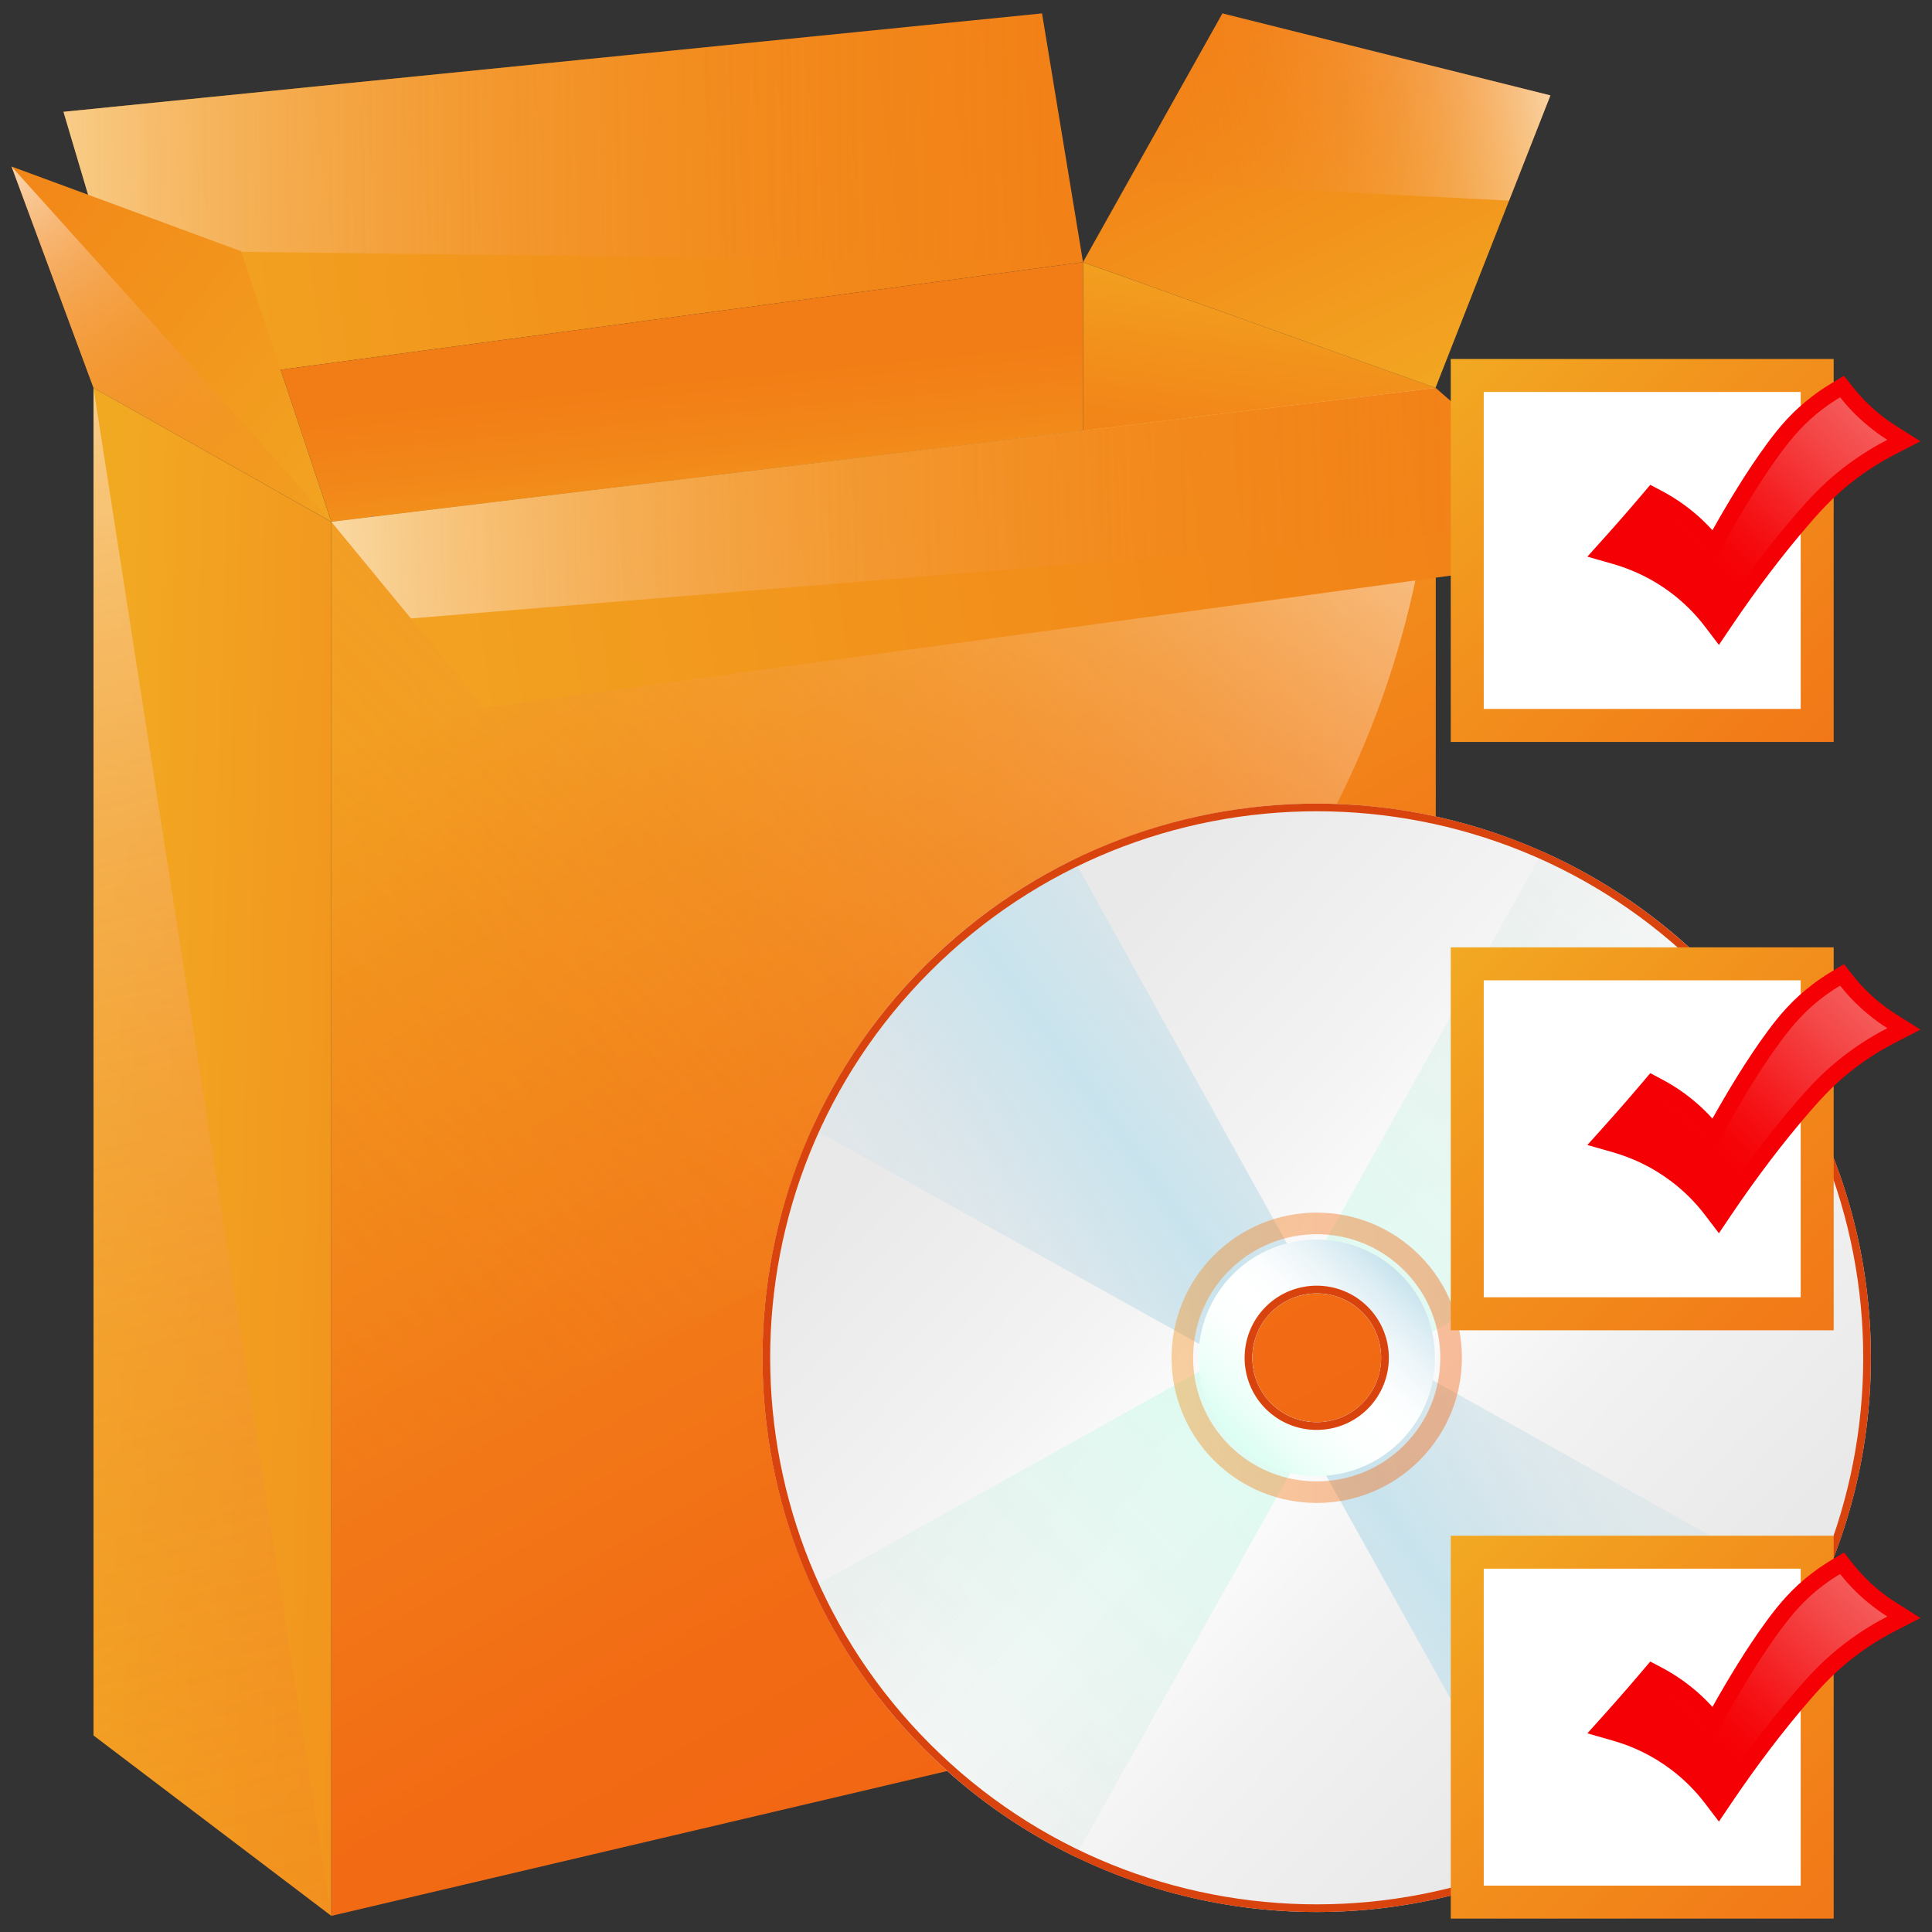 <?xml version="1.0" encoding="utf-8"?>
<!-- Generator: Adobe Illustrator 26.0.1, SVG Export Plug-In . SVG Version: 6.00 Build 0)  -->
<svg version="1.1" id="Layer_1" xmlns="http://www.w3.org/2000/svg" xmlns:xlink="http://www.w3.org/1999/xlink" x="0px" y="0px"
	 viewBox="0 0 55 55" style="enable-background:new 0 0 55 55;" xml:space="preserve">
<rect x="0" y="0" width="55" height="55" fill="#333333" stroke="none"/>
<g>
	<g>
		<linearGradient id="SVGID_1_" gradientUnits="userSpaceOnUse" x1="2.799" y1="32.684" x2="40.562" y2="33.932">
			<stop  offset="0" style="stop-color:#F2A922"/>
			<stop  offset="0.181" style="stop-color:#F2961E"/>
			<stop  offset="0.501" style="stop-color:#F27B18"/>
			<stop  offset="0.784" style="stop-color:#F26B14"/>
			<stop  offset="1" style="stop-color:#F26513"/>
		</linearGradient>
		<path style="fill:url(#SVGID_1_);" d="M2.662,11.042v38.362l6.77,5.136V14.855L2.662,11.042L2.662,11.042z"/>
		
			<linearGradient id="SVGID_00000096772380476762649530000011908196943541111743_" gradientUnits="userSpaceOnUse" x1="37.341" y1="6.701" x2="36.263" y2="14.736">
			<stop  offset="0" style="stop-color:#F2A922"/>
			<stop  offset="0.005" style="stop-color:#F2A922"/>
			<stop  offset="0.645" style="stop-color:#F28919"/>
			<stop  offset="1" style="stop-color:#F27D16"/>
		</linearGradient>
		<polygon style="fill:url(#SVGID_00000096772380476762649530000011908196943541111743_);" points="40.869,11.042 40.869,28.161 
			30.831,28.161 30.831,7.463 		"/>
		<polygon style="fill:none;" points="40.869,11.042 9.432,14.855 9.432,54.541 40.869,47.148 		"/>
		<polygon style="fill:none;" points="40.869,11.042 9.432,14.855 9.432,54.541 40.869,47.148 		"/>
		
			<linearGradient id="SVGID_00000026876577774187502540000008010089393512592262_" gradientUnits="userSpaceOnUse" x1="0.645" y1="7.41" x2="34.925" y2="3.035">
			<stop  offset="0" style="stop-color:#F2A922"/>
			<stop  offset="0.005" style="stop-color:#F2A922"/>
			<stop  offset="0.645" style="stop-color:#F28919"/>
			<stop  offset="1" style="stop-color:#F27D16"/>
		</linearGradient>
		<polygon style="fill:url(#SVGID_00000026876577774187502540000008010089393512592262_);" points="30.831,7.463 7.989,10.526 
			4.141,11.042 2.508,5.544 1.807,3.183 29.664,0.382 		"/>
		<polygon style="fill:none;" points="40.869,11.042 9.432,14.855 9.432,54.541 40.869,47.148 		"/>
		
			<linearGradient id="SVGID_00000096765507963531704130000013060930722686008497_" gradientUnits="userSpaceOnUse" x1="20.224" y1="17.266" x2="19.589" y2="10.817">
			<stop  offset="0" style="stop-color:#F2A922"/>
			<stop  offset="0.005" style="stop-color:#F2A922"/>
			<stop  offset="0.645" style="stop-color:#F28919"/>
			<stop  offset="1" style="stop-color:#F27D16"/>
		</linearGradient>
		<polygon style="fill:url(#SVGID_00000096765507963531704130000013060930722686008497_);" points="30.831,7.463 30.831,12.26 
			9.433,14.855 7.989,10.526 		"/>
		
			<linearGradient id="SVGID_00000168831817553739540640000010202064960022981007_" gradientUnits="userSpaceOnUse" x1="40.845" y1="12.039" x2="34.519" y2="-1.041">
			<stop  offset="0" style="stop-color:#F2A922"/>
			<stop  offset="0.005" style="stop-color:#F2A922"/>
			<stop  offset="0.645" style="stop-color:#F28919"/>
			<stop  offset="1" style="stop-color:#F27D16"/>
		</linearGradient>
		<polygon style="fill:url(#SVGID_00000168831817553739540640000010202064960022981007_);" points="34.8,0.382 44.137,2.716 
			40.866,11.042 30.831,7.463 		"/>
		
			<linearGradient id="SVGID_00000074430190534534136650000001782037869613761461_" gradientUnits="userSpaceOnUse" x1="-0.564" y1="4.221" x2="35.36" y2="3.873">
			<stop  offset="0" style="stop-color:#FFFFFF;stop-opacity:0.6"/>
			<stop  offset="0.05" style="stop-color:#FDEEE1;stop-opacity:0.57"/>
			<stop  offset="0.14" style="stop-color:#FBD4B2;stop-opacity:0.516"/>
			<stop  offset="0.235" style="stop-color:#F8BD88;stop-opacity:0.459"/>
			<stop  offset="0.334" style="stop-color:#F6A965;stop-opacity:0.4"/>
			<stop  offset="0.438" style="stop-color:#F59948;stop-opacity:0.337"/>
			<stop  offset="0.549" style="stop-color:#F48D32;stop-opacity:0.271"/>
			<stop  offset="0.669" style="stop-color:#F38422;stop-opacity:0.198"/>
			<stop  offset="0.807" style="stop-color:#F27F19;stop-opacity:0.116"/>
			<stop  offset="1" style="stop-color:#F27D16;stop-opacity:0"/>
		</linearGradient>
		<polygon style="fill:url(#SVGID_00000074430190534534136650000001782037869613761461_);" points="2.976,7.122 2.508,5.544 
			1.807,3.183 29.664,0.382 30.831,7.463 		"/>
		<polyline style="fill:none;stroke:#6493D4;stroke-width:0.112;stroke-miterlimit:10;" points="11.698,16.13 11.251,15.58 
			10.55,14.72 		"/>
		
			<linearGradient id="SVGID_00000136408819328773303430000016350571650478405028_" gradientUnits="userSpaceOnUse" x1="11.944" y1="15.008" x2="-4.784" y2="1.239">
			<stop  offset="0" style="stop-color:#F2A922"/>
			<stop  offset="0.005" style="stop-color:#F2A922"/>
			<stop  offset="0.645" style="stop-color:#F28919"/>
			<stop  offset="1" style="stop-color:#F27D16"/>
		</linearGradient>
		<polygon style="fill:url(#SVGID_00000136408819328773303430000016350571650478405028_);" points="9.433,14.855 2.662,11.042 
			0.328,4.74 2.508,5.544 6.864,7.152 7.989,10.526 		"/>
		<polygon style="fill:none;" points="40.869,11.042 9.432,14.855 9.432,54.541 40.869,47.148 		"/>
		
			<linearGradient id="SVGID_00000081641882428285536980000018340335762686388096_" gradientUnits="userSpaceOnUse" x1="16.515" y1="17.544" x2="33.836" y2="48.129">
			<stop  offset="0" style="stop-color:#F2A922"/>
			<stop  offset="0.181" style="stop-color:#F2961E"/>
			<stop  offset="0.501" style="stop-color:#F27B18"/>
			<stop  offset="0.784" style="stop-color:#F26B14"/>
			<stop  offset="1" style="stop-color:#F26513"/>
		</linearGradient>
		<polygon style="fill:url(#SVGID_00000081641882428285536980000018340335762686388096_);" points="40.869,11.042 9.432,14.855 
			9.432,54.541 40.869,47.148 		"/>
		<polygon style="fill:none;" points="40.869,11.042 9.432,14.855 9.432,54.541 40.869,47.148 		"/>
		
			<linearGradient id="SVGID_00000150100517649877963250000007103585457751717791_" gradientUnits="userSpaceOnUse" x1="36.691" y1="7.676" x2="-1.897" y2="44.255">
			<stop  offset="0" style="stop-color:#FFFFFF;stop-opacity:0.6"/>
			<stop  offset="0.022" style="stop-color:#FEF4EB;stop-opacity:0.587"/>
			<stop  offset="0.079" style="stop-color:#FBDBBF;stop-opacity:0.553"/>
			<stop  offset="0.14" style="stop-color:#F9C596;stop-opacity:0.516"/>
			<stop  offset="0.206" style="stop-color:#F7B174;stop-opacity:0.476"/>
			<stop  offset="0.278" style="stop-color:#F6A156;stop-opacity:0.433"/>
			<stop  offset="0.358" style="stop-color:#F4943F;stop-opacity:0.385"/>
			<stop  offset="0.448" style="stop-color:#F3892C;stop-opacity:0.331"/>
			<stop  offset="0.555" style="stop-color:#F38220;stop-opacity:0.267"/>
			<stop  offset="0.696" style="stop-color:#F27E18;stop-opacity:0.183"/>
			<stop  offset="1" style="stop-color:#F27D16;stop-opacity:0"/>
		</linearGradient>
		<path style="fill:url(#SVGID_00000150100517649877963250000007103585457751717791_);" d="M40.869,11.042L9.432,14.855V42.15
			l15.797-7.029C34.74,30.888,40.869,21.453,40.869,11.042L40.869,11.042z"/>
		
			<linearGradient id="SVGID_00000047748184503222857770000016173151251330294446_" gradientUnits="userSpaceOnUse" x1="0.503" y1="5.179" x2="9.477" y2="17.754">
			<stop  offset="0" style="stop-color:#FFFFFF;stop-opacity:0.6"/>
			<stop  offset="0.05" style="stop-color:#FDEEE1;stop-opacity:0.57"/>
			<stop  offset="0.14" style="stop-color:#FBD4B2;stop-opacity:0.516"/>
			<stop  offset="0.235" style="stop-color:#F8BD88;stop-opacity:0.459"/>
			<stop  offset="0.334" style="stop-color:#F6A965;stop-opacity:0.4"/>
			<stop  offset="0.438" style="stop-color:#F59948;stop-opacity:0.337"/>
			<stop  offset="0.549" style="stop-color:#F48D32;stop-opacity:0.271"/>
			<stop  offset="0.669" style="stop-color:#F38422;stop-opacity:0.198"/>
			<stop  offset="0.807" style="stop-color:#F27F19;stop-opacity:0.116"/>
			<stop  offset="1" style="stop-color:#F27D16;stop-opacity:0"/>
		</linearGradient>
		<polygon style="fill:url(#SVGID_00000047748184503222857770000016173151251330294446_);" points="9.433,14.855 2.662,11.042 
			0.328,4.74 		"/>
		
			<linearGradient id="SVGID_00000052077249565203818750000011971189479230344619_" gradientUnits="userSpaceOnUse" x1="44.077" y1="2.047" x2="30.81" y2="4.6">
			<stop  offset="0" style="stop-color:#FFFFFF;stop-opacity:0.6"/>
			<stop  offset="0.05" style="stop-color:#FDEEE1;stop-opacity:0.57"/>
			<stop  offset="0.14" style="stop-color:#FBD4B2;stop-opacity:0.516"/>
			<stop  offset="0.235" style="stop-color:#F8BD88;stop-opacity:0.459"/>
			<stop  offset="0.334" style="stop-color:#F6A965;stop-opacity:0.4"/>
			<stop  offset="0.438" style="stop-color:#F59948;stop-opacity:0.337"/>
			<stop  offset="0.549" style="stop-color:#F48D32;stop-opacity:0.271"/>
			<stop  offset="0.669" style="stop-color:#F38422;stop-opacity:0.198"/>
			<stop  offset="0.807" style="stop-color:#F27F19;stop-opacity:0.116"/>
			<stop  offset="1" style="stop-color:#F27D16;stop-opacity:0"/>
		</linearGradient>
		<polygon style="fill:url(#SVGID_00000052077249565203818750000011971189479230344619_);" points="34.8,0.382 44.137,2.716 
			42.96,5.712 32.124,5.155 		"/>
		
			<linearGradient id="SVGID_00000042012900347910149900000006441529814315924622_" gradientUnits="userSpaceOnUse" x1="6.254" y1="18.718" x2="48.299" y2="12.026">
			<stop  offset="0" style="stop-color:#F2A922"/>
			<stop  offset="0.005" style="stop-color:#F2A922"/>
			<stop  offset="0.645" style="stop-color:#F28919"/>
			<stop  offset="1" style="stop-color:#F27D16"/>
		</linearGradient>
		<polygon style="fill:url(#SVGID_00000042012900347910149900000006441529814315924622_);" points="46.238,15.711 40.869,16.445 
			30.831,17.817 13.79,20.147 9.433,14.855 30.831,12.26 40.869,11.042 		"/>
		
			<linearGradient id="SVGID_00000057838754615313371900000012128318723697687448_" gradientUnits="userSpaceOnUse" x1="9.005" y1="14.803" x2="44.902" y2="13.808">
			<stop  offset="0" style="stop-color:#FFFFFF;stop-opacity:0.6"/>
			<stop  offset="0.111" style="stop-color:#FCE1CA;stop-opacity:0.533"/>
			<stop  offset="0.227" style="stop-color:#F9C79B;stop-opacity:0.464"/>
			<stop  offset="0.346" style="stop-color:#F7B072;stop-opacity:0.392"/>
			<stop  offset="0.467" style="stop-color:#F59E51;stop-opacity:0.32"/>
			<stop  offset="0.591" style="stop-color:#F48F37;stop-opacity:0.245"/>
			<stop  offset="0.718" style="stop-color:#F38524;stop-opacity:0.169"/>
			<stop  offset="0.852" style="stop-color:#F27F1A;stop-opacity:0.089"/>
			<stop  offset="1" style="stop-color:#F27D16;stop-opacity:0"/>
		</linearGradient>
		<polygon style="fill:url(#SVGID_00000057838754615313371900000012128318723697687448_);" points="11.698,17.606 9.433,14.855 
			30.831,12.26 40.869,11.042 45.254,14.855 		"/>
		
			<linearGradient id="SVGID_00000161601294817299317520000004836109654137342097_" gradientUnits="userSpaceOnUse" x1="-2.345" y1="7.753" x2="15.205" y2="86.514">
			<stop  offset="0" style="stop-color:#FFFFFF;stop-opacity:0.6"/>
			<stop  offset="0.013" style="stop-color:#FEF9F4;stop-opacity:0.592"/>
			<stop  offset="0.076" style="stop-color:#FCDFC6;stop-opacity:0.554"/>
			<stop  offset="0.144" style="stop-color:#F9C89C;stop-opacity:0.513"/>
			<stop  offset="0.217" style="stop-color:#F7B478;stop-opacity:0.47"/>
			<stop  offset="0.295" style="stop-color:#F6A359;stop-opacity:0.423"/>
			<stop  offset="0.38" style="stop-color:#F49541;stop-opacity:0.372"/>
			<stop  offset="0.476" style="stop-color:#F38A2D;stop-opacity:0.315"/>
			<stop  offset="0.587" style="stop-color:#F38320;stop-opacity:0.248"/>
			<stop  offset="0.728" style="stop-color:#F27E18;stop-opacity:0.163"/>
			<stop  offset="1" style="stop-color:#F27D16;stop-opacity:0"/>
		</linearGradient>
		<path style="fill:url(#SVGID_00000161601294817299317520000004836109654137342097_);" d="M2.662,11.042L2.662,11.042v38.362
			l6.77,5.136"/>
	</g>
	<g>
		<defs>
			<path id="SVGID_00000049928761903984999110000013635965101429566120_" d="M48.64,27.498c-6.162-6.162-16.151-6.162-22.313,0
				c-6.161,6.161-6.161,16.15,0,22.312c6.162,6.162,16.151,6.162,22.313,0C54.801,43.648,54.801,33.659,48.64,27.498z
				 M38.782,39.952c-0.716,0.715-1.88,0.715-2.596,0c-0.715-0.716-0.715-1.88,0-2.596c0.716-0.716,1.88-0.716,2.596,0
				C39.498,38.071,39.498,39.235,38.782,39.952z"/>
		</defs>
		<clipPath id="SVGID_00000160877146075301890270000013205762364844497068_">
			<use xlink:href="#SVGID_00000049928761903984999110000013635965101429566120_"  style="overflow:visible;"/>
		</clipPath>
		
			<linearGradient id="SVGID_00000164484223531207141470000010216520520307791546_" gradientUnits="userSpaceOnUse" x1="21.14" y1="23.175" x2="55.076" y2="55.314">
			<stop  offset="0" style="stop-color:#E6E6E6"/>
			<stop  offset="0.207" style="stop-color:#E9E9E9"/>
			<stop  offset="0.368" style="stop-color:#F3F3F3"/>
			<stop  offset="0.481" style="stop-color:#FFFFFF"/>
			<stop  offset="0.605" style="stop-color:#F2F2F2"/>
			<stop  offset="0.764" style="stop-color:#E9E9E9"/>
			<stop  offset="1" style="stop-color:#E6E6E6"/>
		</linearGradient>
		
			<circle style="clip-path:url(#SVGID_00000160877146075301890270000013205762364844497068_);fill:url(#SVGID_00000164484223531207141470000010216520520307791546_);" cx="37.484" cy="38.654" r="15.777"/>
		
			<linearGradient id="SVGID_00000165221618807202057000000000421287109520835997_" gradientUnits="userSpaceOnUse" x1="-4498.209" y1="8759.152" x2="-4445.349" y2="8759.152" gradientTransform="matrix(-0.707 0.707 -0.707 -0.707 3068.825 9394.335)">
			<stop  offset="0" style="stop-color:#E6E6E6;stop-opacity:0"/>
			<stop  offset="0.203" style="stop-color:#E3EBE9;stop-opacity:0.408"/>
			<stop  offset="0.456" style="stop-color:#DCFBF0;stop-opacity:0.916"/>
			<stop  offset="0.497" style="stop-color:#DAFEF2"/>
			<stop  offset="0.551" style="stop-color:#DCFAF0;stop-opacity:0.894"/>
			<stop  offset="0.796" style="stop-color:#E3EBE9;stop-opacity:0.405"/>
			<stop  offset="1" style="stop-color:#E6E6E6;stop-opacity:0"/>
		</linearGradient>
		
			<polygon style="clip-path:url(#SVGID_00000160877146075301890270000013205762364844497068_);fill:url(#SVGID_00000165221618807202057000000000421287109520835997_);" points="
			12.353,51.19 36.352,37.812 49.73,13.813 62.034,26.117 38.171,39.36 24.657,63.494 		"/>
		<path style="clip-path:url(#SVGID_00000160877146075301890270000013205762364844497068_);fill:none;" d="M26.328,27.497
			c-6.162,6.162-6.162,16.151,0,22.313c6.161,6.161,16.151,6.161,22.312-0.001c6.161-6.161,6.161-16.151,0-22.312
			C42.479,21.336,32.489,21.336,26.328,27.497z M38.782,39.951c-0.716,0.716-1.88,0.716-2.595,0s-0.716-1.88,0-2.595
			c0.716-0.716,1.88-0.716,2.595,0S39.498,39.236,38.782,39.951z"/>
		
			<linearGradient id="SVGID_00000036234201872849069890000016892452789977071254_" gradientUnits="userSpaceOnUse" x1="-3687.987" y1="1128.985" x2="-3693.484" y2="1160.807" gradientTransform="matrix(0.707 0.707 -0.707 0.707 3455.644 1839.439)">
			<stop  offset="0" style="stop-color:#E6E6E6;stop-opacity:0"/>
			<stop  offset="0.177" style="stop-color:#E1E6E7;stop-opacity:0.356"/>
			<stop  offset="0.381" style="stop-color:#D3E4EA;stop-opacity:0.766"/>
			<stop  offset="0.497" style="stop-color:#C8E3ED"/>
			<stop  offset="0.636" style="stop-color:#D7E4EA;stop-opacity:0.724"/>
			<stop  offset="0.815" style="stop-color:#E2E6E7;stop-opacity:0.369"/>
			<stop  offset="1" style="stop-color:#E6E6E6;stop-opacity:0"/>
		</linearGradient>
		
			<polygon style="clip-path:url(#SVGID_00000160877146075301890270000013205762364844497068_);fill:url(#SVGID_00000036234201872849069890000016892452789977071254_);" points="
			49.73,63.494 36.352,39.495 12.353,26.117 24.657,13.813 37.9,37.676 62.034,51.19 		"/>
		<g style="clip-path:url(#SVGID_00000160877146075301890270000013205762364844497068_);">
			<path style="fill:#FFFFFF;" d="M36.186,37.356c-0.716,0.716-0.716,1.88,0,2.596s1.88,0.716,2.596,0s0.716-1.88,0-2.596
				S36.902,36.64,36.186,37.356z"/>
			
				<linearGradient id="SVGID_00000091010450453024598180000015002120534491375779_" gradientUnits="userSpaceOnUse" x1="39.813" y1="36.222" x2="35.155" y2="41.085">
				<stop  offset="0" style="stop-color:#C8E3ED"/>
				<stop  offset="0.089" style="stop-color:#D9ECF3"/>
				<stop  offset="0.232" style="stop-color:#EEF6F9"/>
				<stop  offset="0.371" style="stop-color:#FBFDFE"/>
				<stop  offset="0.504" style="stop-color:#FFFFFF"/>
				<stop  offset="0.663" style="stop-color:#FBFFFD"/>
				<stop  offset="0.836" style="stop-color:#EDFFF9"/>
				<stop  offset="1" style="stop-color:#DAFEF2"/>
			</linearGradient>
			<path style="fill:url(#SVGID_00000091010450453024598180000015002120534491375779_);" d="M35.103,36.273
				c-1.313,1.313-1.313,3.449,0,4.762c1.313,1.313,3.449,1.313,4.762,0c1.313-1.313,1.313-3.449,0-4.762
				C38.552,34.96,36.416,34.96,35.103,36.273z M38.89,40.06c-0.775,0.775-2.037,0.775-2.812,0c-0.775-0.775-0.775-2.037,0-2.812
				c0.775-0.775,2.037-0.775,2.812,0C39.665,38.023,39.665,39.285,38.89,40.06z"/>
			
				<linearGradient id="SVGID_00000103238522470396673490000000043736571791583393_" gradientUnits="userSpaceOnUse" x1="33.351" y1="38.654" x2="41.617" y2="38.654">
				<stop  offset="0" style="stop-color:#F29422"/>
				<stop  offset="0.371" style="stop-color:#F27B1A"/>
				<stop  offset="0.728" style="stop-color:#F26B15"/>
				<stop  offset="1" style="stop-color:#F26513"/>
			</linearGradient>
			<path style="opacity:0.42;fill:url(#SVGID_00000103238522470396673490000000043736571791583393_);" d="M34.562,35.731
				c-1.614,1.614-1.614,4.231,0,5.845s4.231,1.614,5.845,0s1.614-4.231,0-5.845S36.176,34.117,34.562,35.731z M39.973,41.143
				c-1.373,1.373-3.606,1.373-4.978,0c-1.373-1.373-1.373-3.606,0-4.978s3.606-1.373,4.978,0S41.346,39.77,39.973,41.143z"/>
		</g>
		<path style="clip-path:url(#SVGID_00000160877146075301890270000013205762364844497068_);fill:none;" d="M48.64,27.497
			c-6.162-6.161-16.151-6.161-22.313,0c-6.161,6.162-6.161,16.151,0,22.313c6.162,6.161,16.151,6.161,22.313,0
			C54.801,43.649,54.801,33.659,48.64,27.497z M38.781,39.951c-0.715,0.716-1.879,0.716-2.596,0c-0.715-0.715-0.715-1.879,0-2.596
			c0.716-0.715,1.88-0.715,2.596,0C39.498,38.072,39.498,39.236,38.781,39.951z"/>
		
			<path style="clip-path:url(#SVGID_00000160877146075301890270000013205762364844497068_);fill:none;stroke:#D9430D;stroke-width:0.437;stroke-miterlimit:10;" d="
			M48.64,27.498c-6.162-6.162-16.151-6.162-22.313,0c-6.161,6.161-6.161,16.15,0,22.312c6.162,6.162,16.151,6.162,22.313,0
			C54.801,43.648,54.801,33.659,48.64,27.498z M38.782,39.952c-0.716,0.715-1.88,0.715-2.596,0c-0.715-0.716-0.715-1.88,0-2.596
			c0.716-0.716,1.88-0.716,2.596,0C39.498,38.071,39.498,39.235,38.782,39.952z"/>
	</g>
</g>
<g>
	<g>
		<g>
			<g>
				<rect x="41.77" y="27.438" style="fill:#FFFFFF;" width="9.962" height="9.962"/>
				
					<linearGradient id="SVGID_00000121964165051998298220000004233326392446240137_" gradientUnits="userSpaceOnUse" x1="41.371" y1="27.04" x2="60.874" y2="46.543">
					<stop  offset="0" style="stop-color:#F2A922"/>
					<stop  offset="0.181" style="stop-color:#F2961E"/>
					<stop  offset="0.501" style="stop-color:#F27B18"/>
					<stop  offset="0.784" style="stop-color:#F26B14"/>
					<stop  offset="1" style="stop-color:#F26513"/>
				</linearGradient>
				<path style="fill:url(#SVGID_00000121964165051998298220000004233326392446240137_);" d="M51.262,27.908v9.023h-9.023v-9.023
					H51.262 M52.201,26.969h-0.939h-9.023H41.3v0.939v9.023v0.939h0.939h9.023h0.939v-0.939v-9.023V26.969L52.201,26.969z"/>
			</g>
		</g>
		<g>
			<path style="fill:#F50004;" d="M48.539,34.589c-0.282-0.37-0.612-0.697-0.98-0.972c-0.494-0.37-1.047-0.644-1.647-0.815
				l-0.723-0.206l0.502-0.559c0.12-0.134,0.24-0.269,0.36-0.405c0.222-0.252,0.446-0.511,0.685-0.793l0.244-0.288l0.333,0.176
				c0.453,0.24,0.866,0.542,1.228,0.899c0.072,0.071,0.141,0.143,0.209,0.218c0.386-0.691,0.966-1.67,1.565-2.48
				c0.321-0.434,0.699-0.896,1.284-1.339c0.222-0.169,0.415-0.289,0.541-0.365l0.354-0.213l0.256,0.324
				c0.211,0.267,0.451,0.512,0.713,0.73c0.163,0.135,0.336,0.261,0.514,0.373l0.694,0.438l-0.729,0.376
				c-0.401,0.207-0.787,0.452-1.148,0.728c-0.509,0.39-0.865,0.761-1.275,1.234c-0.748,0.863-1.495,1.844-2.22,2.917l-0.365,0.541
				L48.539,34.589z"/>
			
				<linearGradient id="SVGID_00000031191646287490363850000002176375755051702445_" gradientUnits="userSpaceOnUse" x1="52.849" y1="27.728" x2="48.137" y2="32.585">
				<stop  offset="0" style="stop-color:#F46362"/>
				<stop  offset="0.285" style="stop-color:#F4605F;stop-opacity:0.715"/>
				<stop  offset="0.472" style="stop-color:#F45757;stop-opacity:0.528"/>
				<stop  offset="0.631" style="stop-color:#F44949;stop-opacity:0.369"/>
				<stop  offset="0.775" style="stop-color:#F43335;stop-opacity:0.225"/>
				<stop  offset="0.907" style="stop-color:#F5181B;stop-opacity:0.093"/>
				<stop  offset="1" style="stop-color:#F50004;stop-opacity:0"/>
			</linearGradient>
			<path style="fill:url(#SVGID_00000031191646287490363850000002176375755051702445_);" d="M53.728,29.27
				c-0.316,0.163-0.747,0.412-1.218,0.772c-0.569,0.436-0.96,0.856-1.344,1.299c-0.869,1.002-1.632,2.042-2.254,2.962
				c-0.237-0.31-0.585-0.698-1.072-1.063c-0.683-0.512-1.351-0.763-1.799-0.891c0.121-0.135,0.242-0.271,0.363-0.409
				c0.236-0.268,0.466-0.535,0.691-0.8c0.313,0.166,0.718,0.423,1.118,0.818c0.261,0.257,0.46,0.513,0.609,0.736
				c0.141-0.265,0.987-1.856,1.872-3.053c0.342-0.461,0.69-0.865,1.19-1.245c0.2-0.152,0.377-0.263,0.5-0.336
				c0.195,0.246,0.451,0.526,0.782,0.8C53.36,29.024,53.551,29.158,53.728,29.27z"/>
		</g>
	</g>
	<g>
		<g>
			<g>
				<rect x="41.77" y="44.187" style="fill:#FFFFFF;" width="9.962" height="9.962"/>
				
					<linearGradient id="SVGID_00000108284576593785982690000013865794950909843892_" gradientUnits="userSpaceOnUse" x1="41.371" y1="43.789" x2="60.874" y2="63.292">
					<stop  offset="0" style="stop-color:#F2A922"/>
					<stop  offset="0.181" style="stop-color:#F2961E"/>
					<stop  offset="0.501" style="stop-color:#F27B18"/>
					<stop  offset="0.784" style="stop-color:#F26B14"/>
					<stop  offset="1" style="stop-color:#F26513"/>
				</linearGradient>
				<path style="fill:url(#SVGID_00000108284576593785982690000013865794950909843892_);" d="M51.262,44.657v9.023h-9.023v-9.023
					H51.262 M52.201,43.718h-0.939h-9.023H41.3v0.939v9.023v0.939h0.939h9.023h0.939V53.68v-9.023V43.718L52.201,43.718z"/>
			</g>
		</g>
		<g>
			<path style="fill:#F50004;" d="M48.539,51.338c-0.282-0.37-0.612-0.697-0.98-0.972c-0.494-0.37-1.047-0.644-1.647-0.815
				l-0.723-0.206l0.502-0.559c0.12-0.134,0.24-0.269,0.36-0.405c0.222-0.252,0.446-0.511,0.685-0.793l0.244-0.288l0.333,0.176
				c0.453,0.24,0.866,0.542,1.228,0.899c0.072,0.071,0.141,0.143,0.209,0.218c0.386-0.691,0.966-1.67,1.565-2.48
				c0.321-0.434,0.699-0.896,1.284-1.339c0.222-0.169,0.415-0.289,0.541-0.365l0.354-0.213l0.256,0.324
				c0.211,0.267,0.451,0.512,0.713,0.73c0.163,0.135,0.336,0.261,0.514,0.373l0.694,0.438l-0.729,0.376
				c-0.401,0.207-0.787,0.452-1.148,0.728c-0.509,0.39-0.865,0.761-1.275,1.234c-0.748,0.863-1.495,1.844-2.22,2.917l-0.365,0.541
				L48.539,51.338z"/>
			
				<linearGradient id="SVGID_00000034787292337683283690000012099109180107066006_" gradientUnits="userSpaceOnUse" x1="52.849" y1="44.477" x2="48.137" y2="49.334">
				<stop  offset="0" style="stop-color:#F46362"/>
				<stop  offset="0.285" style="stop-color:#F4605F;stop-opacity:0.715"/>
				<stop  offset="0.472" style="stop-color:#F45757;stop-opacity:0.528"/>
				<stop  offset="0.631" style="stop-color:#F44949;stop-opacity:0.369"/>
				<stop  offset="0.775" style="stop-color:#F43335;stop-opacity:0.225"/>
				<stop  offset="0.907" style="stop-color:#F5181B;stop-opacity:0.093"/>
				<stop  offset="1" style="stop-color:#F50004;stop-opacity:0"/>
			</linearGradient>
			<path style="fill:url(#SVGID_00000034787292337683283690000012099109180107066006_);" d="M53.728,46.019
				c-0.316,0.163-0.747,0.412-1.218,0.772c-0.569,0.436-0.96,0.856-1.344,1.299c-0.869,1.002-1.632,2.042-2.254,2.962
				c-0.237-0.31-0.585-0.698-1.072-1.063c-0.683-0.512-1.351-0.763-1.799-0.891c0.121-0.135,0.242-0.271,0.363-0.409
				c0.236-0.268,0.466-0.535,0.691-0.8c0.313,0.166,0.718,0.423,1.118,0.818c0.261,0.257,0.46,0.513,0.609,0.736
				c0.141-0.265,0.987-1.856,1.872-3.053c0.342-0.461,0.69-0.865,1.19-1.245c0.2-0.152,0.377-0.263,0.5-0.336
				c0.195,0.246,0.451,0.526,0.782,0.8C53.36,45.772,53.551,45.907,53.728,46.019z"/>
		</g>
	</g>
	<g>
		<g>
			<g>
				<rect x="41.77" y="10.69" style="fill:#FFFFFF;" width="9.962" height="9.962"/>
				
					<linearGradient id="SVGID_00000060751720582486192360000000025925880805452215_" gradientUnits="userSpaceOnUse" x1="41.371" y1="10.291" x2="60.874" y2="29.794">
					<stop  offset="0" style="stop-color:#F2A922"/>
					<stop  offset="0.181" style="stop-color:#F2961E"/>
					<stop  offset="0.501" style="stop-color:#F27B18"/>
					<stop  offset="0.784" style="stop-color:#F26B14"/>
					<stop  offset="1" style="stop-color:#F26513"/>
				</linearGradient>
				<path style="fill:url(#SVGID_00000060751720582486192360000000025925880805452215_);" d="M51.262,11.159v9.023h-9.023v-9.023
					H51.262 M52.201,10.22h-0.939h-9.023H41.3v0.939v9.023v0.939h0.939h9.023h0.939v-0.939v-9.023V10.22L52.201,10.22z"/>
			</g>
		</g>
		<g>
			<path style="fill:#F50004;" d="M48.539,17.84c-0.282-0.37-0.612-0.697-0.98-0.972c-0.494-0.37-1.047-0.644-1.647-0.815
				l-0.723-0.206l0.502-0.559c0.12-0.134,0.24-0.269,0.36-0.405c0.222-0.252,0.446-0.511,0.685-0.793l0.244-0.288l0.333,0.176
				c0.453,0.24,0.866,0.542,1.228,0.899c0.072,0.071,0.141,0.143,0.209,0.218c0.386-0.691,0.966-1.67,1.565-2.48
				c0.321-0.434,0.699-0.896,1.284-1.339c0.222-0.169,0.415-0.289,0.541-0.365l0.354-0.213l0.256,0.324
				c0.211,0.267,0.451,0.512,0.713,0.73c0.163,0.135,0.336,0.261,0.514,0.373l0.694,0.438l-0.729,0.376
				c-0.401,0.207-0.787,0.452-1.148,0.728c-0.509,0.39-0.865,0.761-1.275,1.234c-0.748,0.863-1.495,1.844-2.22,2.917l-0.365,0.541
				L48.539,17.84z"/>
			
				<linearGradient id="SVGID_00000051367884927824777450000001332506592896401039_" gradientUnits="userSpaceOnUse" x1="52.849" y1="10.979" x2="48.137" y2="15.836">
				<stop  offset="0" style="stop-color:#F46362"/>
				<stop  offset="0.285" style="stop-color:#F4605F;stop-opacity:0.715"/>
				<stop  offset="0.472" style="stop-color:#F45757;stop-opacity:0.528"/>
				<stop  offset="0.631" style="stop-color:#F44949;stop-opacity:0.369"/>
				<stop  offset="0.775" style="stop-color:#F43335;stop-opacity:0.225"/>
				<stop  offset="0.907" style="stop-color:#F5181B;stop-opacity:0.093"/>
				<stop  offset="1" style="stop-color:#F50004;stop-opacity:0"/>
			</linearGradient>
			<path style="fill:url(#SVGID_00000051367884927824777450000001332506592896401039_);" d="M53.728,12.521
				c-0.316,0.163-0.747,0.412-1.218,0.772c-0.569,0.436-0.96,0.856-1.344,1.299c-0.869,1.002-1.632,2.042-2.254,2.962
				c-0.237-0.31-0.585-0.698-1.072-1.063c-0.683-0.512-1.351-0.763-1.799-0.891c0.121-0.135,0.242-0.271,0.363-0.409
				c0.236-0.268,0.466-0.535,0.691-0.8c0.313,0.166,0.718,0.423,1.118,0.818c0.261,0.257,0.46,0.513,0.609,0.736
				c0.141-0.265,0.987-1.856,1.872-3.053c0.342-0.461,0.69-0.865,1.19-1.245c0.2-0.152,0.377-0.263,0.5-0.336
				c0.195,0.246,0.451,0.526,0.782,0.8C53.36,12.275,53.551,12.409,53.728,12.521z"/>
		</g>
	</g>
</g>
</svg>
